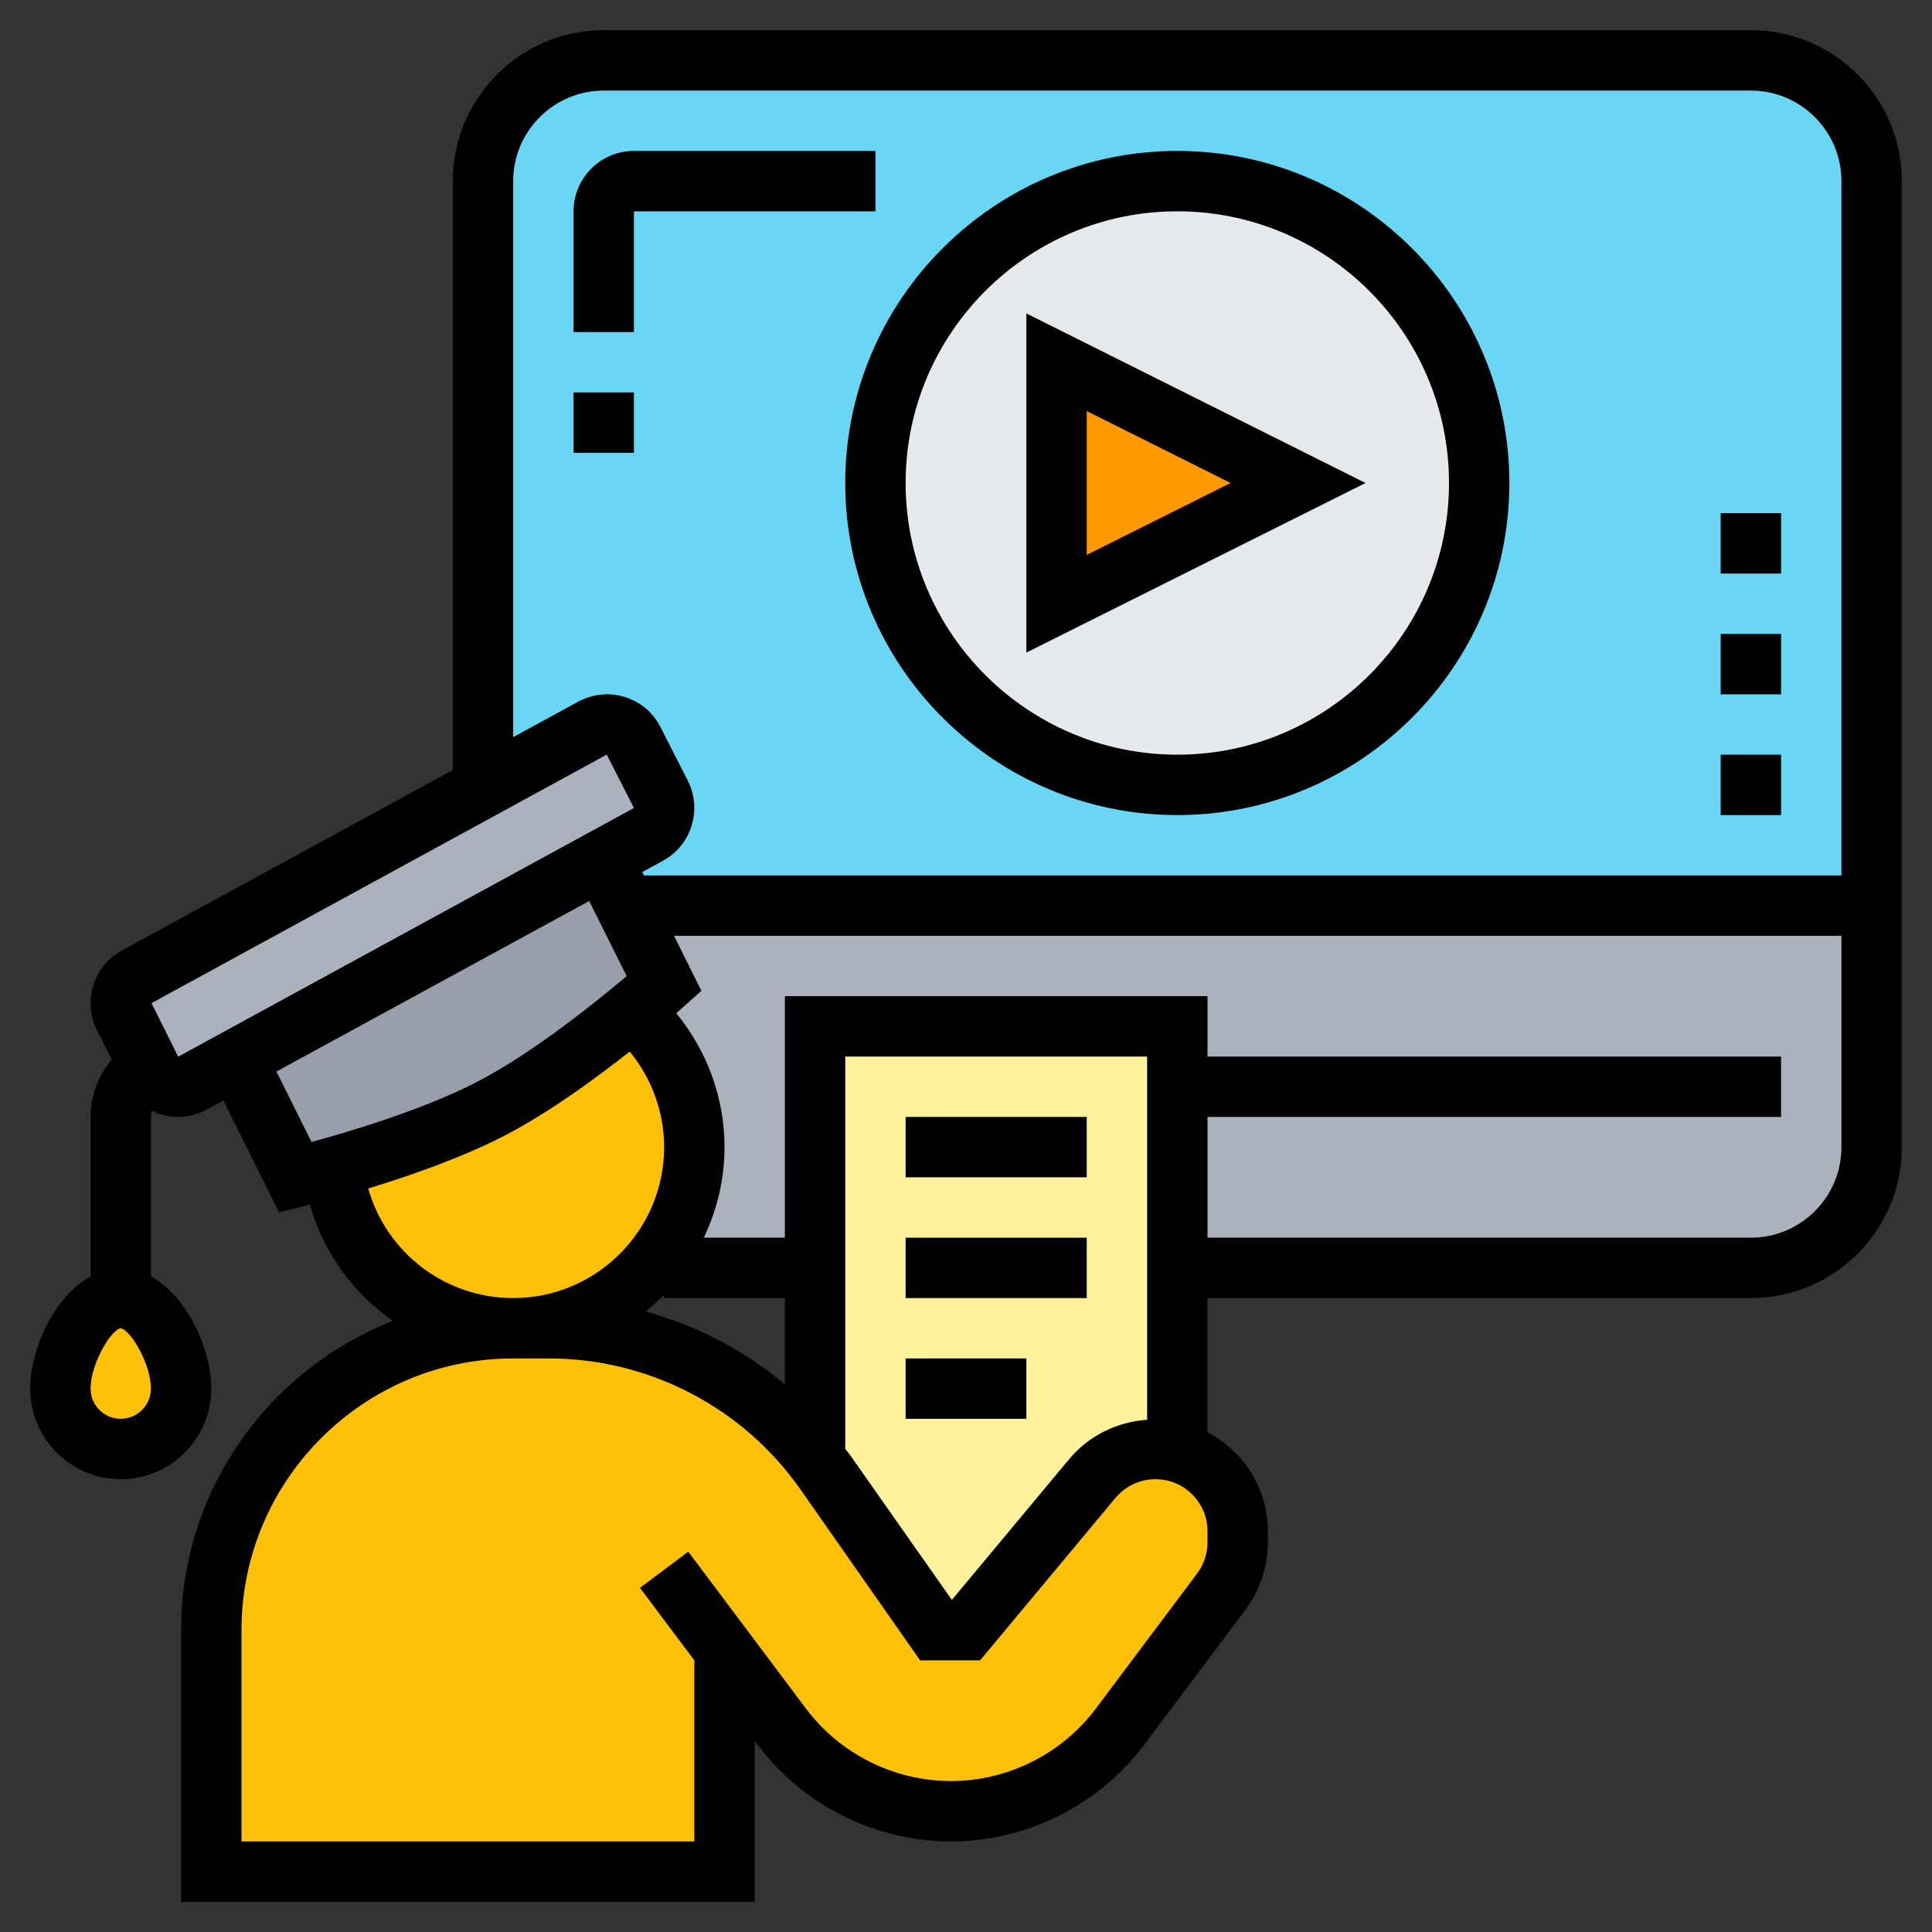 <?xml version="1.0"?>
<svg xmlns="http://www.w3.org/2000/svg" id="Layer_35" enable-background="new 0 0 64 64" height="512px" viewBox="0 0 64 64" width="512px" class=""><rect x="0" y="0" width="64" height="64" fill="#333333" stroke="none"/><g><path d="m21.46 27.65c.49-.25.68-.85.43-1.34l-.9-1.77c-.25-.49-.85-.68-1.33-.43l-3.66 1.99v-20.1c0-2.21 1.79-4 4-4h38c2.21 0 4 1.79 4 4v24h-41.29l-.76-1.53z" fill="#69d6f4" data-original="#69D6F4" class=""/><path d="m39 6c5.52 0 10 4.48 10 10s-4.48 10-10 10-10-4.48-10-10 4.48-10 10-10z" fill="#e6e9ed" data-original="#E6E9ED" class=""/><path d="m43 16-8 4v-8z" fill="#ff826e" data-original="#FF826E" class="" style="fill:#FF9900" data-old_color="#ff826e"/><path d="m17 42h41c2.209 0 4-1.791 4-4v-8h-45z" fill="#aab2bd" data-original="#AAB2BD" class=""/><path d="m39 42v6.1c-.23-.07-.47-.1-.72-.1-.81 0-1.58.36-2.1.98l-4.18 5.02h-1l-3.66-5.23c-.11-.16-.22-.31-.35-.46h.01v-14.31h12v2z" fill="#b4dd7f" data-original="#B4DD7F" class="active-path" style="fill:#FFF39D" data-old_color="#b4dd7f"/><path d="m24 54.67v7.33h-17v-8c0-5.52 4.48-10 10-10h1.18c3.46 0 6.71 1.6 8.81 4.31.13.15.24.3.35.46l3.66 5.23h1l4.18-5.02c.52-.62 1.29-.98 2.1-.98.25 0 .49.03.72.1 1.15.31 2 1.37 2 2.62v.37c0 .59-.19 1.16-.54 1.64l-3.36 4.47c-.66.88-1.51 1.58-2.47 2.06s-2.03.74-3.13.74c-2.2 0-4.28-1.04-5.6-2.8z" fill="#fcd770" data-original="#FCD770" class="" style="fill:#FFC107" data-old_color="#fcd770"/><path d="m23 38c0 3.31-2.69 6-6 6-3.09 0-5.63-2.33-5.96-5.33 1.37-.39 3.61-1.1 5.3-1.98 1.66-.88 3.5-2.3 4.61-3.21 1.25 1.1 2.05 2.72 2.05 4.52z" fill="#fcd770" data-original="#FCD770" class="" style="fill:#FFC107" data-old_color="#fcd770"/><path d="m7.83 35.08-1.49.81c-.48.25-1.08.06-1.33-.43l-.08-.15-.82-1.62c-.25-.49-.06-1.09.43-1.34l11.46-6.25 3.66-1.99c.48-.25 1.08-.06 1.33.43l.9 1.77c.25.49.06 1.09-.43 1.34l-1.51.82z" fill="#aab2bd" data-original="#AAB2BD" class=""/><path d="m20.71 30 1.29 2.58s-.4.36-1.05.9c-1.11.91-2.95 2.33-4.61 3.21-1.69.88-3.93 1.59-5.3 1.98-.76.21-1.25.33-1.25.33l-1.96-3.92 12.12-6.61z" fill="#969faa" data-original="#969FAA" class=""/><path d="m4 43c1.1 0 2 1.9 2 3s-.9 2-2 2-2-.9-2-2 .9-3 2-3z" fill="#fcd770" data-original="#FCD770" class="" style="fill:#FFC107" data-old_color="#fcd770"/><path d="m39 27c6.065 0 11-4.935 11-11s-4.935-11-11-11-11 4.935-11 11 4.935 11 11 11zm0-20c4.962 0 9 4.037 9 9s-4.038 9-9 9-9-4.037-9-9 4.038-9 9-9z" data-original="#000000" class="" style="fill:#000000"/><path d="m34 10.382v11.236l11.236-5.618zm2 3.236 4.764 2.382-4.764 2.382z" data-original="#000000" class="" style="fill:#000000"/><path d="m58 1h-38c-2.757 0-5 2.243-5 5v19.509l-10.917 5.953c-.976.501-1.364 1.703-.865 2.681l.485.952c-.44.529-.703 1.191-.703 1.905v5.285c-1.228.669-2 2.442-2 3.715 0 1.654 1.346 3 3 3s3-1.346 3-3c0-1.273-.772-3.046-2-3.715v-5.285c0-.071.012-.14.026-.208.083.04.166.082.256.111.199.065.404.097.608.097.315 0 .632-.077.933-.231l.577-.315 1.844 3.703.773-.185c.022-.005.111-.027.251-.062.449 1.593 1.439 2.938 2.753 3.846-4.102 1.599-7.021 5.583-7.021 10.244v9h19v-5.333l.1.133c1.503 2.004 3.896 3.2 6.4 3.2s4.897-1.196 6.4-3.2l3.355-4.474c.48-.64.745-1.434.745-2.234v-.368c0-1.428-.817-2.656-2-3.281v-4.443h18c2.757 0 5-2.243 5-5v-32c0-2.757-2.243-5-5-5zm-41 5c0-1.654 1.346-3 3-3h38c1.654 0 3 1.346 3 3v23h-39.668l-.056-.113.641-.349c.976-.501 1.364-1.703.865-2.681l-.902-1.77c-.242-.476-.655-.827-1.162-.991-.507-.163-1.046-.118-1.541.135l-2.177 1.187zm-13 41c-.551 0-1-.448-1-1 0-.82.68-1.956.997-2 .323.044 1.003 1.18 1.003 2 0 .552-.449 1-1 1zm1.902-11.996-.883-1.774 15.08-8.233.901 1.769zm3.255.492 10.362-5.65 1.24 2.489c-.984.832-3.065 2.512-4.885 3.467-1.8.946-4.309 1.689-5.555 2.027zm3.041 3.874c1.38-.421 3.165-1.04 4.605-1.797 1.416-.744 2.923-1.844 4.057-2.739.728.888 1.14 2.002 1.14 3.166 0 2.757-2.243 5-5 5-2.27 0-4.203-1.514-4.802-3.63zm25.802 7.66c-1.003.075-1.936.53-2.585 1.31l-3.883 4.66-3.375-4.805c-.049-.07-.107-.13-.157-.198v-12.997h10zm-12-1.17c-1.346-1.128-2.919-1.95-4.612-2.414.215-.174.419-.359.612-.557v.111h4zm14 5.232c0 .37-.123.738-.345 1.035l-3.355 4.474c-1.127 1.502-2.922 2.399-4.8 2.399s-3.673-.897-4.8-2.399l-3.9-5.2-1.6 1.199 1.8 2.4v6h-15v-7c0-4.963 4.038-9 9-9h1.179c3.319 0 6.437 1.623 8.339 4.342l3.961 5.658h1.989l4.483-5.379c.329-.394.812-.621 1.325-.621.951 0 1.724.773 1.724 1.724zm18-10.092h-18v-4h19v-2h-19v-2h-14v8h-2.685c.434-.911.685-1.926.685-3 0-1.632-.578-3.194-1.599-4.437.149-.13.247-.216.267-.234l.567-.508-.907-1.821h38.672v7c0 1.654-1.346 3-3 3z" data-original="#000000" class="" style="fill:#000000"/><path d="m30 41h6v2h-6z" data-original="#000000" class="" style="fill:#000000"/><path d="m30 45h4v2h-4z" data-original="#000000" class="" style="fill:#000000"/><path d="m30 37h6v2h-6z" data-original="#000000" class="" style="fill:#000000"/><path d="m19 13h2v2h-2z" data-original="#000000" class="" style="fill:#000000"/><path d="m57 25h2v2h-2z" data-original="#000000" class="" style="fill:#000000"/><path d="m57 21h2v2h-2z" data-original="#000000" class="" style="fill:#000000"/><path d="m57 17h2v2h-2z" data-original="#000000" class="" style="fill:#000000"/><path d="m21 7h8v-2h-8c-1.103 0-2 .897-2 2v4h2z" data-original="#000000" class="" style="fill:#000000"/></g> </svg>
